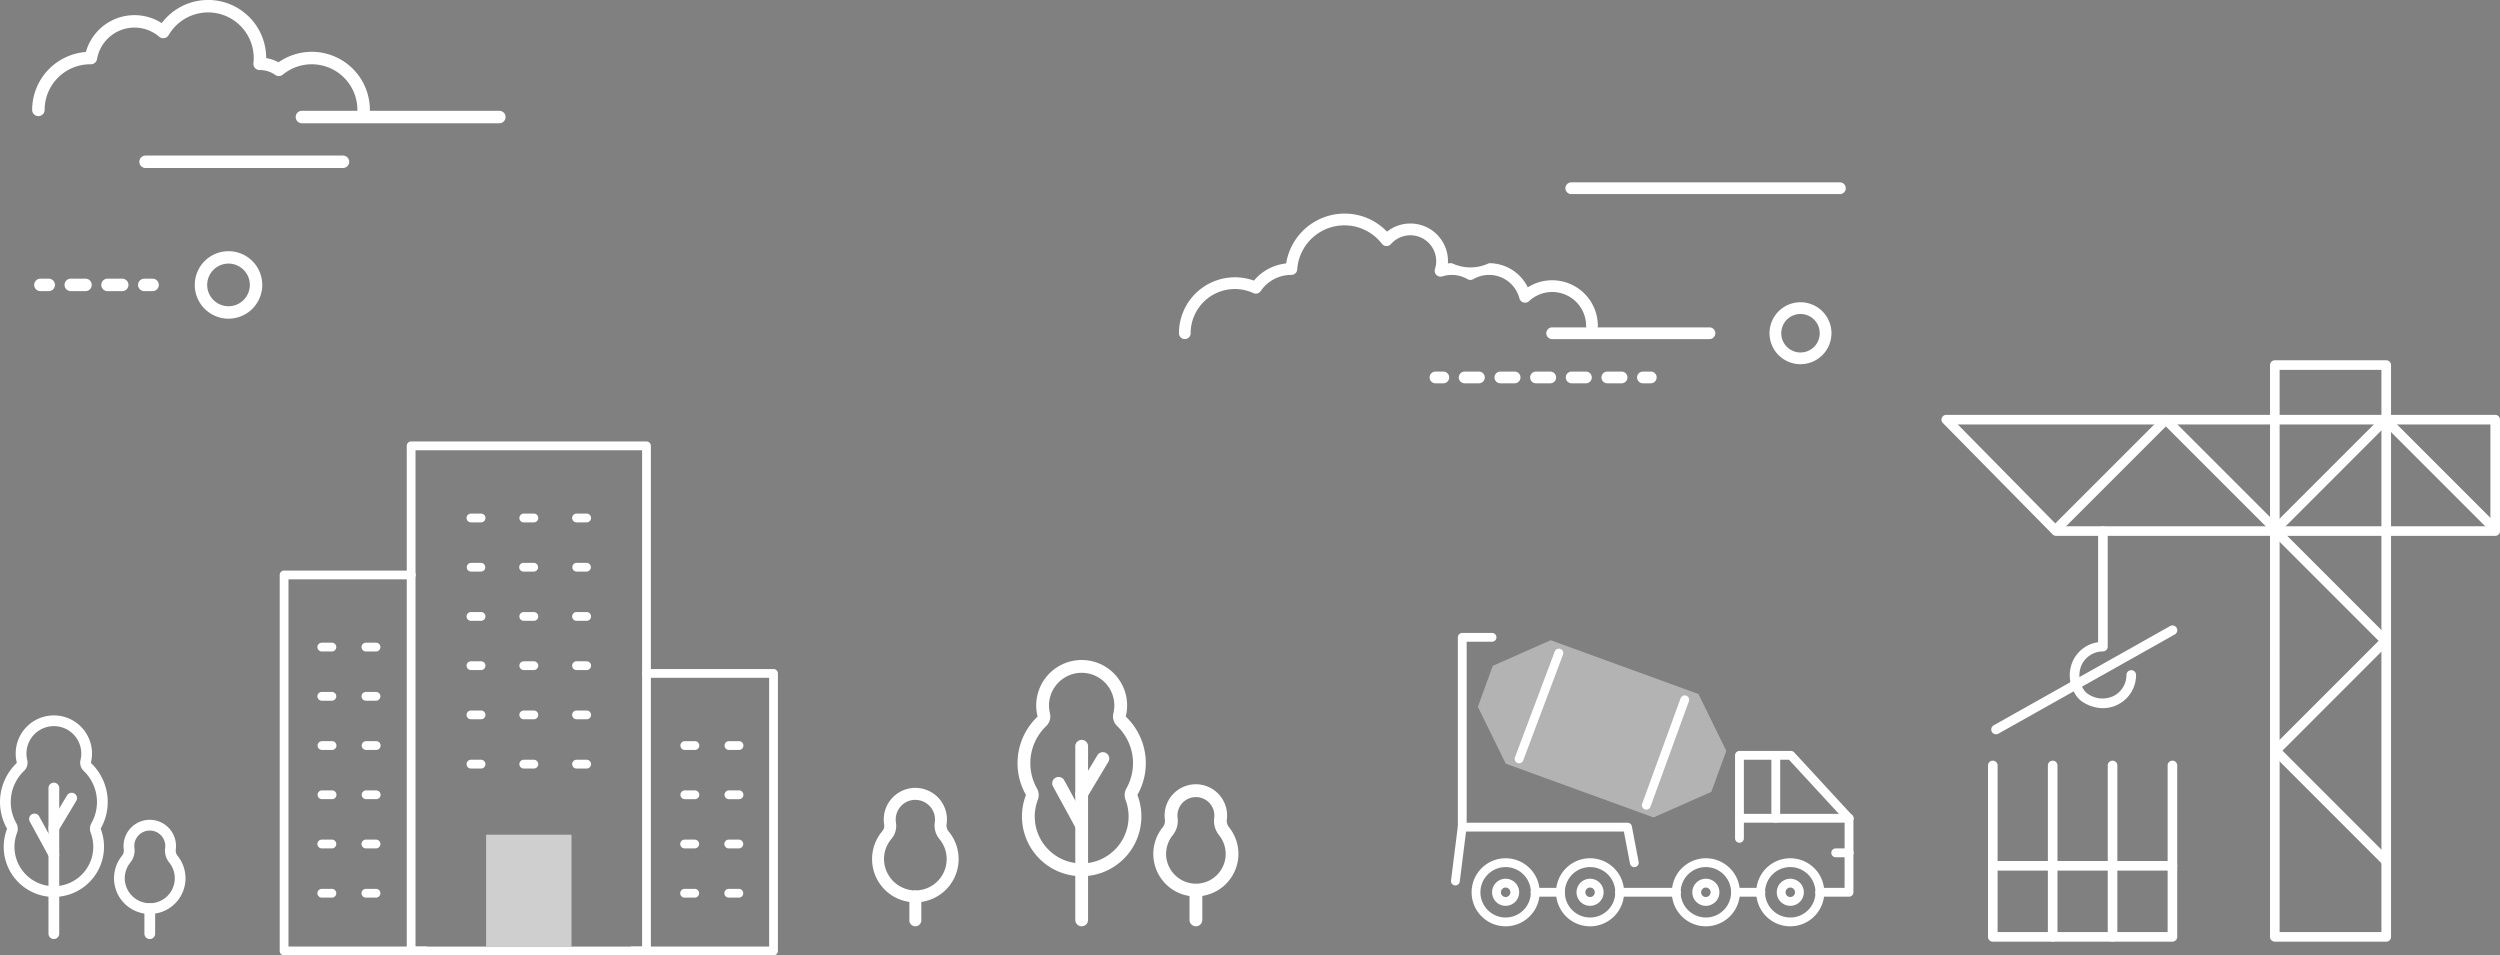 <svg xmlns="http://www.w3.org/2000/svg" width="325.943" height="124.554" viewBox="0 0 325.943 124.554">
  <rect x="0" y="0" width="325.943" height="124.554" fill="#808080" stroke="none"/>
  <g id="그룹_1032" data-name="그룹 1032" transform="translate(-18.532 -599.23)">
    <g id="그룹_905" data-name="그룹 905" transform="translate(-1122.176 171.406)">
      <g id="그룹_904" data-name="그룹 904" transform="translate(1393.833 474.798)">
        <path id="패스_475" data-name="패스 475" d="M1922.209,550.594h-14.525a.626.626,0,0,1-.626-.626V475.424a.626.626,0,0,1,.626-.626h14.525a.626.626,0,0,1,.626.626v74.544A.626.626,0,0,1,1922.209,550.594Zm-13.9-1.252h13.273V476.05H1908.31Z" transform="translate(-1864.224 -474.798)" fill="#fff"/>
        <path id="패스_476" data-name="패스 476" d="M1466.025,575.794h-57.253a.626.626,0,0,1-.446-.187l-14.313-14.525a.626.626,0,0,1,.446-1.065h71.567a.626.626,0,0,1,.626.626v14.525A.626.626,0,0,1,1466.025,575.794Zm-56.991-1.252H1465.4V561.269h-69.445Z" transform="translate(-1393.833 -552.905)" fill="#fff"/>
        <path id="패스_477" data-name="패스 477" d="M1565.957,575.582a.626.626,0,0,1-.442-1.068l14.313-14.313a.626.626,0,0,1,.885.885L1566.4,575.4A.623.623,0,0,1,1565.957,575.582Z" transform="translate(-1551.018 -552.905)" fill="#fff"/>
        <path id="패스_478" data-name="패스 478" d="M1751.768,575.582a.624.624,0,0,1-.443-.183l-14.313-14.313a.626.626,0,0,1,.885-.885l14.313,14.313a.626.626,0,0,1-.443,1.068Z" transform="translate(-1708.203 -552.905)" fill="#fff"/>
        <path id="패스_479" data-name="패스 479" d="M1908.953,575.582a.626.626,0,0,1-.443-1.068l14.313-14.313a.626.626,0,0,1,.885.885L1909.4,575.4A.624.624,0,0,1,1908.953,575.582Z" transform="translate(-1865.387 -552.905)" fill="#fff"/>
        <path id="패스_480" data-name="패스 480" d="M2094.241,575.059a.624.624,0,0,1-.443-.183l-13.79-13.79a.626.626,0,0,1,.885-.885l13.79,13.79a.626.626,0,0,1-.443,1.069Z" transform="translate(-2022.572 -552.905)" fill="#fff"/>
        <path id="패스_481" data-name="패스 481" d="M1908.953,921.117a.626.626,0,0,1-.443-1.069l14.313-14.313a.626.626,0,0,1,.885.885L1909.4,920.934A.625.625,0,0,1,1908.953,921.117Z" transform="translate(-1865.387 -869.601)" fill="#fff"/>
        <path id="패스_482" data-name="패스 482" d="M1923.266,749.619a.624.624,0,0,1-.443-.183l-14.313-14.313a.626.626,0,0,1,.885-.885l14.313,14.313a.626.626,0,0,1-.443,1.069Z" transform="translate(-1865.387 -712.417)" fill="#fff"/>
        <path id="패스_483" data-name="패스 483" d="M1923.266,1092.615a.624.624,0,0,1-.443-.183l-14.313-14.313a.626.626,0,1,1,.885-.885l14.313,14.313a.626.626,0,0,1-.443,1.069Z" transform="translate(-1865.387 -1026.786)" fill="#fff"/>
      </g>
      <path id="패스_484" data-name="패스 484" d="M1598.51,757.769a4.949,4.949,0,0,1-2.643-.809,2.839,2.839,0,0,1-.879-.879,4.54,4.54,0,0,1-.27-4.721,4.326,4.326,0,0,1,3.161-2.193V734.68a.626.626,0,1,1,1.252,0v15.068a.626.626,0,0,1-.626.626,3.073,3.073,0,0,0-2.691,1.591,3.324,3.324,0,0,0,.232,3.449,1.582,1.582,0,0,0,.49.489,3.323,3.323,0,0,0,3.449.232,3.074,3.074,0,0,0,1.591-2.691.626.626,0,1,1,1.252,0,4.325,4.325,0,0,1-2.238,3.787A4.28,4.28,0,0,1,1598.51,757.769Z" transform="translate(-183.625 -237.618)" fill="#fff"/>
      <path id="패스_485" data-name="패스 485" d="M1560.656,1123.831a.626.626,0,0,1-.626-.626v-22.344a.626.626,0,1,1,1.252,0v22.344A.626.626,0,0,1,1560.656,1123.831Z" transform="translate(-152.326 -573.238)" fill="#fff"/>
      <path id="패스_486" data-name="패스 486" d="M1654.192,1123.831a.626.626,0,0,1-.626-.626v-22.344a.626.626,0,1,1,1.252,0v22.344A.626.626,0,0,1,1654.192,1123.831Z" transform="translate(-238.056 -573.238)" fill="#fff"/>
      <path id="패스_487" data-name="패스 487" d="M1490.539,1123.831H1467.12a.626.626,0,0,1-.626-.626v-22.344a.626.626,0,0,1,1.252,0v21.719h22.168v-21.719a.626.626,0,1,1,1.252,0v22.344A.626.626,0,0,1,1490.539,1123.831Z" transform="translate(-66.597 -573.238)" fill="#fff"/>
      <path id="패스_488" data-name="패스 488" d="M1490.539,1258.179H1467.12a.626.626,0,1,1,0-1.252h23.419a.626.626,0,1,1,0,1.252Z" transform="translate(-66.597 -716.852)" fill="#fff"/>
      <path id="패스_489" data-name="패스 489" d="M1472.229,903.228a.626.626,0,0,1-.307-1.172l22.993-12.935a.626.626,0,1,1,.614,1.091l-22.993,12.935A.623.623,0,0,1,1472.229,903.228Z" transform="translate(-71.279 -379.67)" fill="#fff"/>
    </g>
    <g id="그룹_910" data-name="그룹 910" transform="translate(207.71 681.75)">
      <path id="패스_490" data-name="패스 490" d="M2746.767,1103.55h-3.8a.575.575,0,1,1,0-1.149h3.221v-8.841l-7.251-7.865h-5.881v10.243a.575.575,0,0,1-1.15,0V1085.12a.575.575,0,0,1,.575-.575h6.708a.575.575,0,0,1,.423.185l7.574,8.215a.576.576,0,0,1,.152.39v9.641A.575.575,0,0,1,2746.767,1103.55Z" transform="translate(-2694.873 -1069.161)" fill="#fff"/>
      <path id="패스_491" data-name="패스 491" d="M2728.952,1318.717h-3.285a.575.575,0,0,1,0-1.149h3.285a.575.575,0,1,1,0,1.149Z" transform="translate(-2688.577 -1284.329)" fill="#fff"/>
      <path id="패스_492" data-name="패스 492" d="M2536.008,1318.717h-7.375a.575.575,0,1,1,0-1.149h7.375a.575.575,0,1,1,0,1.149Z" transform="translate(-2506.64 -1284.329)" fill="#fff"/>
      <path id="패스_493" data-name="패스 493" d="M2388.257,1318.717h-3.285a.575.575,0,1,1,0-1.149h3.285a.575.575,0,1,1,0,1.149Z" transform="translate(-2373.988 -1284.329)" fill="#fff"/>
      <g id="그룹_906" data-name="그룹 906" transform="translate(2.686 29.378)">
        <path id="패스_494" data-name="패스 494" d="M2288.047,1276.047a4.436,4.436,0,1,1,4.436-4.436A4.441,4.441,0,0,1,2288.047,1276.047Zm0-7.723a3.287,3.287,0,1,0,3.287,3.287A3.29,3.29,0,0,0,2288.047,1268.325Z" transform="translate(-2283.611 -1267.175)" fill="#fff"/>
        <path id="패스_495" data-name="패스 495" d="M2320.221,1305.551a1.766,1.766,0,1,1,1.766-1.766A1.768,1.768,0,0,1,2320.221,1305.551Zm0-2.383a.617.617,0,1,0,.617.617A.618.618,0,0,0,2320.221,1303.168Z" transform="translate(-2315.785 -1299.349)" fill="#fff"/>
      </g>
      <g id="그룹_907" data-name="그룹 907" transform="translate(13.695 29.378)">
        <path id="패스_496" data-name="패스 496" d="M2431.708,1276.047a4.436,4.436,0,1,1,4.436-4.436A4.441,4.441,0,0,1,2431.708,1276.047Zm0-7.723a3.287,3.287,0,1,0,3.287,3.287A3.29,3.29,0,0,0,2431.708,1268.325Z" transform="translate(-2427.272 -1267.175)" fill="#fff"/>
        <path id="패스_497" data-name="패스 497" d="M2463.883,1305.551a1.766,1.766,0,1,1,1.766-1.766A1.768,1.768,0,0,1,2463.883,1305.551Zm0-2.383a.617.617,0,1,0,.617.617A.617.617,0,0,0,2463.883,1303.168Z" transform="translate(-2459.447 -1299.349)" fill="#fff"/>
      </g>
      <g id="그룹_908" data-name="그룹 908" transform="translate(28.792 29.378)">
        <path id="패스_498" data-name="패스 498" d="M2628.743,1276.047a4.436,4.436,0,1,1,4.436-4.436A4.441,4.441,0,0,1,2628.743,1276.047Zm0-7.723a3.287,3.287,0,1,0,3.287,3.287A3.29,3.29,0,0,0,2628.743,1268.325Z" transform="translate(-2624.307 -1267.175)" fill="#fff"/>
        <path id="패스_499" data-name="패스 499" d="M2660.917,1305.551a1.766,1.766,0,1,1,1.766-1.766A1.768,1.768,0,0,1,2660.917,1305.551Zm0-2.383a.617.617,0,1,0,.616.617A.618.618,0,0,0,2660.917,1303.168Z" transform="translate(-2656.481 -1299.349)" fill="#fff"/>
      </g>
      <g id="그룹_909" data-name="그룹 909" transform="translate(39.801 29.378)">
        <path id="패스_500" data-name="패스 500" d="M2772.4,1276.047a4.436,4.436,0,1,1,4.436-4.436A4.441,4.441,0,0,1,2772.4,1276.047Zm0-7.723a3.287,3.287,0,1,0,3.287,3.287A3.29,3.29,0,0,0,2772.4,1268.325Z" transform="translate(-2767.969 -1267.175)" fill="#fff"/>
        <path id="패스_501" data-name="패스 501" d="M2804.579,1305.551a1.766,1.766,0,1,1,1.766-1.766A1.768,1.768,0,0,1,2804.579,1305.551Zm0-2.383a.617.617,0,1,0,.617.617A.618.618,0,0,0,2804.579,1303.168Z" transform="translate(-2800.143 -1299.349)" fill="#fff"/>
      </g>
      <path id="패스_502" data-name="패스 502" d="M2897.653,1251.587h-1.76a.575.575,0,0,1,0-1.149h1.76a.575.575,0,1,1,0,1.149Z" transform="translate(-2845.759 -1222.343)" fill="#fff"/>
      <path id="패스_503" data-name="패스 503" d="M2746.767,1192.75h-14.281a.575.575,0,0,1,0-1.149h14.281a.575.575,0,1,1,0,1.149Z" transform="translate(-2694.873 -1168.014)" fill="#fff"/>
      <path id="패스_504" data-name="패스 504" d="M2794.217,1093.9a.575.575,0,0,1-.575-.575v-8.2a.575.575,0,0,1,1.149,0v8.2A.575.575,0,0,1,2794.217,1093.9Z" transform="translate(-2751.874 -1069.161)" fill="#fff"/>
      <path id="패스_505" data-name="패스 505" d="M2249.127,1214.823a.562.562,0,0,1-.073,0,.575.575,0,0,1-.5-.642l.883-7.028a.575.575,0,0,1,.57-.5h21.56a.575.575,0,0,1,.564.467l.883,4.638a.574.574,0,1,1-1.129.215l-.794-4.171h-20.578l-.82,6.524A.575.575,0,0,1,2249.127,1214.823Z" transform="translate(-2248.551 -1181.906)" fill="#fff"/>
      <path id="패스_506" data-name="패스 506" d="M2294.24,904.836l3.631,7.41,19.272,7.015,7.544-3.342,1.944-5.342-3.631-7.41-19.272-7.015-7.544,3.342Z" transform="translate(-2290.739 -895.204)" fill="#fff" opacity="0.4"/>
      <path id="패스_507" data-name="패스 507" d="M2260.787,909.676a.575.575,0,0,1-.575-.575v-24.74a.575.575,0,0,1,.575-.575h3.857a.575.575,0,1,1,0,1.149h-3.283V909.1A.575.575,0,0,1,2260.787,909.676Z" transform="translate(-2259.319 -883.787)" fill="#fff"/>
      <path id="패스_508" data-name="패스 508" d="M2574,1004.781a.575.575,0,0,1-.54-.772l5.012-13.752a.575.575,0,0,1,1.08.394l-5.012,13.752A.575.575,0,0,1,2574,1004.781Z" transform="translate(-2548.534 -981.749)" fill="#fff"/>
      <path id="패스_509" data-name="패스 509" d="M2357.478,925.918a.575.575,0,0,1-.538-.777l5.174-13.757a.575.575,0,1,1,1.076.4l-5.174,13.757A.574.574,0,0,1,2357.478,925.918Z" transform="translate(-2348.601 -908.925)" fill="#fff"/>
    </g>
    <g id="그룹_914" data-name="그룹 914" transform="translate(55 656.787)">
      <path id="패스_510" data-name="패스 510" d="M1780.664,1878.315h-30.684a.571.571,0,0,1-.572-.571v-65.853a.572.572,0,0,1,.572-.572h30.684a.572.572,0,0,1,.572.572v65.853A.572.572,0,0,1,1780.664,1878.315Zm-30.112-1.143h29.541v-64.709h-29.541Z" transform="translate(-1732.845 -1811.318)" fill="#fff"/>
      <path id="패스_511" data-name="패스 511" d="M1551.11,2082.327h-18.444a.572.572,0,0,1-.572-.572v-49.02a.572.572,0,0,1,.572-.572h16.563a.572.572,0,1,1,0,1.143h-15.991v47.877h17.872a.572.572,0,0,1,0,1.144Z" transform="translate(-1532.095 -2015.33)" fill="#fff"/>
      <path id="패스_512" data-name="패스 512" d="M2146.33,2237.917h-18.444a.572.572,0,0,1,0-1.144h17.873v-35.039h-15.992a.572.572,0,0,1,0-1.144h16.563a.572.572,0,0,1,.571.572v36.183A.571.571,0,0,1,2146.33,2237.917Z" transform="translate(-2081.949 -2170.92)" fill="#fff"/>
      <g id="그룹_911" data-name="그룹 911" transform="translate(24.364 9.405)">
        <path id="패스_513" data-name="패스 513" d="M1853.644,1935.848h-1.317a.572.572,0,0,1,0-1.144h1.317a.572.572,0,0,1,0,1.144Z" transform="translate(-1851.756 -1934.705)" fill="#fff"/>
        <path id="패스_514" data-name="패스 514" d="M1943.951,1935.848h-1.316a.572.572,0,0,1,0-1.144h1.316a.572.572,0,0,1,0,1.144Z" transform="translate(-1935.18 -1934.705)" fill="#fff"/>
        <path id="패스_515" data-name="패스 515" d="M2034.257,1935.848h-1.317a.572.572,0,0,1,0-1.144h1.317a.572.572,0,0,1,0,1.144Z" transform="translate(-2018.603 -1934.705)" fill="#fff"/>
        <path id="패스_516" data-name="패스 516" d="M1853.644,2020.061h-1.317a.572.572,0,0,1,0-1.143h1.317a.572.572,0,0,1,0,1.143Z" transform="translate(-1851.756 -2012.499)" fill="#fff"/>
        <path id="패스_517" data-name="패스 517" d="M1943.951,2020.061h-1.316a.572.572,0,1,1,0-1.143h1.316a.572.572,0,0,1,0,1.143Z" transform="translate(-1935.18 -2012.499)" fill="#fff"/>
        <path id="패스_518" data-name="패스 518" d="M2034.257,2020.061h-1.317a.572.572,0,0,1,0-1.143h1.317a.572.572,0,0,1,0,1.143Z" transform="translate(-2018.603 -2012.499)" fill="#fff"/>
        <path id="패스_519" data-name="패스 519" d="M1853.644,2104.275h-1.317a.572.572,0,0,1,0-1.144h1.317a.572.572,0,0,1,0,1.144Z" transform="translate(-1851.756 -2090.295)" fill="#fff"/>
        <path id="패스_520" data-name="패스 520" d="M1943.951,2104.275h-1.316a.572.572,0,0,1,0-1.144h1.316a.572.572,0,0,1,0,1.144Z" transform="translate(-1935.18 -2090.295)" fill="#fff"/>
        <path id="패스_521" data-name="패스 521" d="M2034.257,2104.275h-1.317a.572.572,0,0,1,0-1.144h1.317a.572.572,0,0,1,0,1.144Z" transform="translate(-2018.603 -2090.295)" fill="#fff"/>
        <path id="패스_522" data-name="패스 522" d="M1853.644,2188.488h-1.317a.572.572,0,0,1,0-1.144h1.317a.572.572,0,0,1,0,1.144Z" transform="translate(-1851.756 -2168.089)" fill="#fff"/>
        <path id="패스_523" data-name="패스 523" d="M1943.951,2188.488h-1.316a.572.572,0,0,1,0-1.144h1.316a.572.572,0,0,1,0,1.144Z" transform="translate(-1935.18 -2168.089)" fill="#fff"/>
        <path id="패스_524" data-name="패스 524" d="M2034.257,2188.488h-1.317a.572.572,0,0,1,0-1.144h1.317a.572.572,0,0,1,0,1.144Z" transform="translate(-2018.603 -2168.089)" fill="#fff"/>
        <path id="패스_525" data-name="패스 525" d="M1853.644,2272.7h-1.317a.571.571,0,1,1,0-1.143h1.317a.571.571,0,1,1,0,1.143Z" transform="translate(-1851.756 -2245.885)" fill="#fff"/>
        <path id="패스_526" data-name="패스 526" d="M1943.951,2272.7h-1.316a.571.571,0,1,1,0-1.143h1.316a.571.571,0,1,1,0,1.143Z" transform="translate(-1935.18 -2245.885)" fill="#fff"/>
        <path id="패스_527" data-name="패스 527" d="M2034.257,2272.7h-1.317a.571.571,0,0,1,0-1.143h1.317a.571.571,0,1,1,0,1.143Z" transform="translate(-2018.603 -2245.885)" fill="#fff"/>
        <path id="패스_528" data-name="패스 528" d="M1853.644,2356.916h-1.317a.572.572,0,0,1,0-1.144h1.317a.572.572,0,0,1,0,1.144Z" transform="translate(-1851.756 -2323.679)" fill="#fff"/>
        <path id="패스_529" data-name="패스 529" d="M1943.951,2356.916h-1.316a.572.572,0,0,1,0-1.144h1.316a.572.572,0,0,1,0,1.144Z" transform="translate(-1935.18 -2323.679)" fill="#fff"/>
        <path id="패스_530" data-name="패스 530" d="M2034.257,2356.916h-1.317a.572.572,0,0,1,0-1.144h1.317a.572.572,0,0,1,0,1.144Z" transform="translate(-2018.603 -2323.679)" fill="#fff"/>
      </g>
      <g id="그룹_912" data-name="그룹 912" transform="translate(4.915 26.237)">
        <path id="패스_531" data-name="패스 531" d="M1598.473,2156.692h-1.316a.572.572,0,0,1,0-1.144h1.316a.572.572,0,0,1,0,1.144Z" transform="translate(-1596.585 -2155.549)" fill="#fff"/>
        <path id="패스_532" data-name="패스 532" d="M1673.973,2156.692h-1.317a.572.572,0,0,1,0-1.144h1.317a.572.572,0,0,1,0,1.144Z" transform="translate(-1666.331 -2155.549)" fill="#fff"/>
        <path id="패스_533" data-name="패스 533" d="M1598.473,2240.905h-1.316a.572.572,0,0,1,0-1.144h1.316a.572.572,0,1,1,0,1.144Z" transform="translate(-1596.585 -2233.343)" fill="#fff"/>
        <path id="패스_534" data-name="패스 534" d="M1673.973,2240.905h-1.317a.572.572,0,0,1,0-1.144h1.317a.572.572,0,1,1,0,1.144Z" transform="translate(-1666.331 -2233.343)" fill="#fff"/>
        <path id="패스_535" data-name="패스 535" d="M1598.473,2325.119h-1.316a.572.572,0,0,1,0-1.143h1.316a.572.572,0,1,1,0,1.143Z" transform="translate(-1596.585 -2311.139)" fill="#fff"/>
        <path id="패스_536" data-name="패스 536" d="M1673.973,2325.119h-1.317a.572.572,0,0,1,0-1.143h1.317a.572.572,0,1,1,0,1.143Z" transform="translate(-1666.331 -2311.139)" fill="#fff"/>
        <path id="패스_537" data-name="패스 537" d="M1598.473,2409.332h-1.316a.572.572,0,0,1,0-1.143h1.316a.572.572,0,1,1,0,1.143Z" transform="translate(-1596.585 -2388.933)" fill="#fff"/>
        <path id="패스_538" data-name="패스 538" d="M1673.973,2409.332h-1.317a.572.572,0,0,1,0-1.143h1.317a.572.572,0,1,1,0,1.143Z" transform="translate(-1666.331 -2388.933)" fill="#fff"/>
        <path id="패스_539" data-name="패스 539" d="M1598.473,2493.546h-1.316a.572.572,0,0,1,0-1.144h1.316a.572.572,0,0,1,0,1.144Z" transform="translate(-1596.585 -2466.728)" fill="#fff"/>
        <path id="패스_540" data-name="패스 540" d="M1673.973,2493.546h-1.317a.572.572,0,0,1,0-1.144h1.317a.572.572,0,0,1,0,1.144Z" transform="translate(-1666.331 -2466.728)" fill="#fff"/>
        <path id="패스_541" data-name="패스 541" d="M1598.473,2577.76h-1.316a.571.571,0,1,1,0-1.143h1.316a.571.571,0,1,1,0,1.143Z" transform="translate(-1596.585 -2544.524)" fill="#fff"/>
        <path id="패스_542" data-name="패스 542" d="M1673.973,2577.76h-1.317a.571.571,0,1,1,0-1.143h1.317a.571.571,0,1,1,0,1.143Z" transform="translate(-1666.331 -2544.524)" fill="#fff"/>
      </g>
      <g id="그룹_913" data-name="그룹 913" transform="translate(52.218 39.075)">
        <path id="패스_543" data-name="패스 543" d="M2219.1,2325.119h-1.316a.572.572,0,0,1,0-1.143h1.316a.572.572,0,1,1,0,1.143Z" transform="translate(-2217.211 -2323.976)" fill="#fff"/>
        <path id="패스_544" data-name="패스 544" d="M2294.6,2325.119h-1.317a.572.572,0,0,1,0-1.143h1.317a.572.572,0,1,1,0,1.143Z" transform="translate(-2286.957 -2323.976)" fill="#fff"/>
        <path id="패스_545" data-name="패스 545" d="M2219.1,2409.332h-1.316a.572.572,0,0,1,0-1.143h1.316a.572.572,0,1,1,0,1.143Z" transform="translate(-2217.211 -2401.77)" fill="#fff"/>
        <path id="패스_546" data-name="패스 546" d="M2294.6,2409.332h-1.317a.572.572,0,0,1,0-1.143h1.317a.572.572,0,1,1,0,1.143Z" transform="translate(-2286.957 -2401.77)" fill="#fff"/>
        <path id="패스_547" data-name="패스 547" d="M2219.1,2493.546h-1.316a.572.572,0,0,1,0-1.144h1.316a.572.572,0,1,1,0,1.144Z" transform="translate(-2217.211 -2479.566)" fill="#fff"/>
        <path id="패스_548" data-name="패스 548" d="M2294.6,2493.546h-1.317a.572.572,0,0,1,0-1.144h1.317a.572.572,0,1,1,0,1.144Z" transform="translate(-2286.957 -2479.566)" fill="#fff"/>
        <path id="패스_549" data-name="패스 549" d="M2219.1,2577.76h-1.316a.571.571,0,0,1,0-1.143h1.316a.571.571,0,1,1,0,1.143Z" transform="translate(-2217.211 -2557.361)" fill="#fff"/>
        <path id="패스_550" data-name="패스 550" d="M2294.6,2577.76h-1.317a.571.571,0,1,1,0-1.143h1.317a.571.571,0,1,1,0,1.143Z" transform="translate(-2286.957 -2557.361)" fill="#fff"/>
      </g>
      <rect id="사각형_827" data-name="사각형 827" width="11.133" height="14.579" transform="translate(26.91 51.27)" fill="#fff" opacity="0.62"/>
    </g>
    <g id="그룹_917" data-name="그룹 917" transform="translate(-2379.968 -1685.49)">
      <g id="그룹_915" data-name="그룹 915" transform="translate(2413.368 2391.604)">
        <path id="패스_551" data-name="패스 551" d="M2562.415,2536.092a4.656,4.656,0,0,1-3.634-7.56,1.106,1.106,0,0,0,.256-.837,3.371,3.371,0,0,1-.032-.461,3.42,3.42,0,1,1,6.811.446h0a1.109,1.109,0,0,0,.247.843,4.658,4.658,0,0,1-3.648,7.569Zm.008-10.878a2,2,0,0,0-1.29.469,2.023,2.023,0,0,0-.708,1.823,2.488,2.488,0,0,1-.548,1.9,3.245,3.245,0,0,0-.671,2.537,3.28,3.28,0,0,0,2.83,2.727,3.258,3.258,0,0,0,2.935-5.271,2.5,2.5,0,0,1-.542-1.9h0a2.05,2.05,0,0,0-.034-.72,2.011,2.011,0,0,0-1.582-1.526A2.171,2.171,0,0,0,2562.423,2525.214Z" transform="translate(-2557.766 -2523.815)" fill="#fff"/>
        <path id="패스_552" data-name="패스 552" d="M2600.884,2645a.7.7,0,0,1-.7-.7v-3.266a.7.7,0,1,1,1.4,0v3.266A.7.7,0,0,1,2600.884,2645Z" transform="translate(-2596.224 -2629.453)" fill="#fff"/>
      </g>
      <g id="그룹_916" data-name="그룹 916" transform="translate(2398.5 2377.991)">
        <path id="패스_553" data-name="패스 553" d="M2457.844,2577.75" transform="translate(-2452.304 -2559.102)" fill="#fff" stroke="#231815" stroke-linecap="round" stroke-linejoin="round" stroke-width="15"/>
        <path id="패스_554" data-name="패스 554" d="M2487.458,2578.536" transform="translate(-2479.153 -2559.814)" fill="#fff" stroke="#231815" stroke-linecap="round" stroke-linejoin="round" stroke-width="15"/>
        <path id="패스_555" data-name="패스 555" d="M2405.518,2401.661a6.5,6.5,0,0,1-2.133-.357h0a6.538,6.538,0,0,1-3.977-8.495.091.091,0,0,0-.005-.079,7.02,7.02,0,0,1,1.266-8.517.073.073,0,0,0,.019-.068,4.975,4.975,0,1,1,9.667,0,.071.071,0,0,0,.021.064,7.019,7.019,0,0,1,1.266,8.516.1.1,0,0,0,0,.083,6.545,6.545,0,0,1-5.521,8.823Q2405.815,2401.661,2405.518,2401.661Zm-1.675-1.681a5.137,5.137,0,0,0,6.484-6.672,1.494,1.494,0,0,1,.094-1.267,5.618,5.618,0,0,0-1.014-6.816,1.472,1.472,0,0,1-.412-1.408,3.576,3.576,0,0,0-3.245-4.419,3.575,3.575,0,0,0-3.8,3.568,3.587,3.587,0,0,0,.1.847,1.475,1.475,0,0,1-.411,1.412,5.62,5.62,0,0,0-1.014,6.817,1.49,1.49,0,0,1,.095,1.264,5.138,5.138,0,0,0,3.125,6.675Z" transform="translate(-2398.5 -2377.991)" fill="#fff"/>
        <path id="패스_556" data-name="패스 556" d="M2466.912,2492.339a.7.7,0,0,1-.7-.7v-18.984a.7.7,0,1,1,1.4,0v18.984A.7.7,0,0,1,2466.912,2492.339Z" transform="translate(-2459.891 -2463.182)" fill="#fff"/>
        <path id="패스_557" data-name="패스 557" d="M2466.91,2491.237a.7.7,0,0,1-.6-1.061l2.327-3.874a.7.7,0,0,1,1.2.721l-2.326,3.875A.7.7,0,0,1,2466.91,2491.237Z" transform="translate(-2459.89 -2475.883)" fill="#fff"/>
        <path id="패스_558" data-name="패스 558" d="M2442.392,2521.181a.7.7,0,0,1-.616-.365l-2.524-4.629a.7.7,0,1,1,1.229-.671l2.525,4.629a.7.7,0,0,1-.614,1.036Z" transform="translate(-2435.37 -2502.347)" fill="#fff"/>
      </g>
    </g>
    <g id="그룹_918" data-name="그룹 918" transform="translate(-2975.139 -1806.004)">
      <path id="패스_559" data-name="패스 559" d="M3113,2522.877a5.728,5.728,0,0,1-.626-.035,5.64,5.64,0,0,1-3.664-9.253,1.074,1.074,0,0,0,.236-.857,4.114,4.114,0,0,1,1.313-3.718,4.117,4.117,0,0,1,6.825,3.68,1.215,1.215,0,0,0,.284.96,5.64,5.64,0,0,1-4.37,9.223Zm.011-13.36a2.535,2.535,0,0,0-1.71.656,2.567,2.567,0,0,0-.85,1.906,2.525,2.525,0,0,0,.032.405,2.614,2.614,0,0,1-.586,2.114,4.064,4.064,0,0,0-.954,3,4.127,4.127,0,0,0,3.6,3.7,4.083,4.083,0,0,0,3.623-6.65,2.788,2.788,0,0,1-.622-2.185h0a2.593,2.593,0,0,0-.029-.925,2.567,2.567,0,0,0-2.22-2A2.709,2.709,0,0,0,3113.012,2509.517Z" fill="#fff"/>
      <path id="패스_560" data-name="패스 560" d="M3155,2641.351a.779.779,0,0,1-.779-.779v-3.124a.779.779,0,0,1,1.557,0v3.124A.779.779,0,0,1,3155,2641.351Z" transform="translate(-41.989 -115.349)" fill="#fff"/>
    </g>
    <g id="그룹_920" data-name="그룹 920" transform="translate(-2399.243 254.854)">
      <path id="패스_561" data-name="패스 561" d="M2572.249,424.459a.765.765,0,0,1-.765-.765,7.294,7.294,0,0,1,9.775-6.857,6.334,6.334,0,0,1,4.2-2.242,7.724,7.724,0,0,1,7.606-6.5,7.643,7.643,0,0,1,5.545,2.358,4.9,4.9,0,0,1,7.948,3.832q0,.148-.009.3c.171-.016.343-.023.515-.023a5.614,5.614,0,0,0,4.852,0,5.621,5.621,0,0,1,5.047,3.149,5.952,5.952,0,0,1,9.135,5.03.765.765,0,1,1-1.53,0,4.421,4.421,0,0,0-7.437-3.234.765.765,0,0,1-1.262-.366,4.087,4.087,0,0,0-6-2.5.765.765,0,0,1-.767,0,4.09,4.09,0,0,0-3.28-.357.765.765,0,0,1-.96-.963,3.368,3.368,0,0,0-5.738-3.251.757.757,0,0,1-.6.26.765.765,0,0,1-.581-.3,6.17,6.17,0,0,0-11.04,3.347.765.765,0,0,1-.763.713h-.027a4.807,4.807,0,0,0-3.97,2.109.765.765,0,0,1-.954.264,5.762,5.762,0,0,0-8.179,5.231A.765.765,0,0,1,2572.249,424.459Z" transform="translate(0 -35.873)" fill="#fff"/>
      <path id="패스_562" data-name="패스 562" d="M3062.327,555.031h-20.509a.765.765,0,1,1,0-1.53h20.509a.765.765,0,0,1,0,1.53Z" transform="translate(-421.675 -166.444)" fill="#fff"/>
      <path id="패스_563" data-name="패스 563" d="M3101.267,369.682h-35.022a.765.765,0,0,1,0-1.53h35.022a.765.765,0,0,1,0,1.53Z" transform="translate(-443.61)" fill="#fff"/>
      <g id="그룹_919" data-name="그룹 919" transform="translate(2604.165 392.821)">
        <path id="패스_564" data-name="패스 564" d="M2893.682,611.546h-1.02a.765.765,0,0,1,0-1.53h1.02a.765.765,0,1,1,0,1.53Z" transform="translate(-2891.897 -610.016)" fill="#fff"/>
        <path id="패스_565" data-name="패스 565" d="M2950.457,611.546H2948.6a.765.765,0,1,1,0-1.53h1.859a.765.765,0,0,1,0,1.53Zm-4.648,0h-1.859a.765.765,0,1,1,0-1.53h1.859a.765.765,0,0,1,0,1.53Zm-4.648,0H2939.3a.765.765,0,1,1,0-1.53h1.859a.765.765,0,1,1,0,1.53Zm-4.648,0h-1.859a.765.765,0,0,1,0-1.53h1.859a.765.765,0,1,1,0,1.53Zm-4.648,0H2930a.765.765,0,0,1,0-1.53h1.859a.765.765,0,1,1,0,1.53Z" transform="translate(-2925.431 -610.016)" fill="#fff"/>
        <path id="패스_566" data-name="패스 566" d="M3158.877,611.546h-1.02a.765.765,0,1,1,0-1.53h1.02a.765.765,0,0,1,0,1.53Z" transform="translate(-3130.043 -610.016)" fill="#fff"/>
      </g>
      <path id="패스_567" data-name="패스 567" d="M3330.417,529.482a4.039,4.039,0,1,1,4.038-4.039A4.043,4.043,0,0,1,3330.417,529.482Zm0-6.547a2.509,2.509,0,1,0,2.509,2.509A2.512,2.512,0,0,0,3330.417,522.935Z" transform="translate(-677.898 -137.622)" fill="#fff"/>
    </g>
    <g id="그룹_922" data-name="그룹 922" transform="translate(-142.894 -1422.895)">
      <path id="패스_568" data-name="패스 568" d="M208.833,2037.269a.812.812,0,0,1-.812-.812,5.948,5.948,0,0,0-9.724-4.6.812.812,0,0,1-.984.036,3.453,3.453,0,0,0-2-.634h-.034a.8.8,0,0,1-.611-.267.812.812,0,0,1-.2-.635,6.05,6.05,0,0,0,.038-.665,5.948,5.948,0,0,0-11.092-2.986.812.812,0,0,1-1.23.208,4.956,4.956,0,0,0-8.106,2.917.815.815,0,0,1-.809.674h-.078a5.955,5.955,0,0,0-5.948,5.948.812.812,0,1,1-1.624,0,7.583,7.583,0,0,1,7.005-7.551,6.58,6.58,0,0,1,9.885-3.762,7.57,7.57,0,0,1,13.62,4.553v.006a5.049,5.049,0,0,1,1.61.547,7.572,7.572,0,0,1,11.91,6.206A.812.812,0,0,1,208.833,2037.269Z" fill="#fff"/>
      <path id="패스_569" data-name="패스 569" d="M509.646,2157.222H483.909a.812.812,0,1,1,0-1.624h25.737a.812.812,0,1,1,0,1.624Z" transform="translate(-283.118 -119.026)" fill="#fff"/>
      <path id="패스_570" data-name="패스 570" d="M321.3,2211.114H295.563a.812.812,0,0,1,0-1.624H321.3a.812.812,0,0,1,0,1.624Z" transform="translate(-115.159 -167.084)" fill="#fff"/>
      <g id="그룹_921" data-name="그룹 921" transform="translate(165.886 2058.459)">
        <path id="패스_571" data-name="패스 571" d="M170.017,2430.355h-1.082a.812.812,0,1,1,0-1.624h1.082a.812.812,0,1,1,0,1.624Z" transform="translate(-168.123 -2428.732)" fill="#fff"/>
        <path id="패스_572" data-name="패스 572" d="M212.2,2430.355h-1.917a.812.812,0,0,1,0-1.624H212.2a.812.812,0,0,1,0,1.624Zm-4.791,0h-1.917a.812.812,0,1,1,0-1.624h1.917a.812.812,0,0,1,0,1.624Z" transform="translate(-200.724 -2428.732)" fill="#fff"/>
        <path id="패스_573" data-name="패스 573" d="M295.105,2430.355h-1.082a.812.812,0,1,1,0-1.624h1.082a.812.812,0,0,1,0,1.624Z" transform="translate(-279.671 -2428.732)" fill="#fff"/>
      </g>
      <path id="패스_574" data-name="패스 574" d="M365.907,2404.36a4.4,4.4,0,1,1,4.4-4.4A4.408,4.408,0,0,1,365.907,2404.36Zm0-7.183a2.78,2.78,0,1,0,2.779,2.78A2.783,2.783,0,0,0,365.907,2397.177Z" transform="translate(-174.687 -340.686)" fill="#fff"/>
    </g>
    <g id="그룹_927" data-name="그룹 927" transform="translate(-2247.304 -1692.713)">
      <g id="그룹_925" data-name="그룹 925" transform="translate(2416.206 2394.202)">
        <path id="패스_580" data-name="패스 580" d="M2563.3,2538.435a5.6,5.6,0,0,1-.644-.037,5.546,5.546,0,0,1-3.684-8.966,1.315,1.315,0,0,0,.3-1,4.073,4.073,0,1,1,8.073-.019h0a1.321,1.321,0,0,0,.294,1,5.547,5.547,0,0,1-4.344,9.014Zm.009-12.954a2.372,2.372,0,0,0-1.536.558,2.4,2.4,0,0,0-.866,1.848,2.358,2.358,0,0,0,.022.322,2.966,2.966,0,0,1-.653,2.263,3.868,3.868,0,0,0-.8,3.021,3.907,3.907,0,0,0,3.37,3.248,3.88,3.88,0,0,0,3.5-6.277,2.973,2.973,0,0,1-.646-2.266h0a2.45,2.45,0,0,0-.041-.857,2.4,2.4,0,0,0-1.884-1.818A2.6,2.6,0,0,0,2563.312,2525.481Z" transform="translate(-2557.766 -2523.815)" fill="#fff"/>
        <path id="패스_581" data-name="패스 581" d="M2601.018,2645.888a.834.834,0,0,1-.834-.834v-3.889a.834.834,0,0,1,1.667,0v3.889A.834.834,0,0,1,2601.018,2645.888Z" transform="translate(-2595.468 -2627.378)" fill="#fff"/>
      </g>
      <g id="그룹_926" data-name="그룹 926" transform="translate(2398.5 2377.991)">
        <path id="패스_582" data-name="패스 582" d="M2457.844,2577.75" transform="translate(-2451.247 -2555.542)" fill="#fff" stroke="#231815" stroke-linecap="round" stroke-linejoin="round" stroke-width="15"/>
        <path id="패스_583" data-name="패스 583" d="M2487.458,2578.536" transform="translate(-2477.568 -2556.241)" fill="#fff" stroke="#231815" stroke-linecap="round" stroke-linejoin="round" stroke-width="15"/>
        <path id="패스_584" data-name="패스 584" d="M2406.857,2406.18a7.744,7.744,0,0,1-2.54-.426h0a7.787,7.787,0,0,1-4.736-10.116.109.109,0,0,0-.006-.095,8.359,8.359,0,0,1,1.508-10.142.087.087,0,0,0,.022-.081,5.925,5.925,0,1,1,11.512.006.084.084,0,0,0,.024.076,8.359,8.359,0,0,1,1.507,10.141.118.118,0,0,0,0,.1,7.794,7.794,0,0,1-6.575,10.506Q2407.211,2406.18,2406.857,2406.18Zm-1.995-2a6.118,6.118,0,0,0,7.722-7.945,1.78,1.78,0,0,1,.112-1.509,6.691,6.691,0,0,0-1.208-8.117,1.752,1.752,0,0,1-.491-1.677,4.259,4.259,0,0,0-3.864-5.262,4.259,4.259,0,0,0-4.408,5.258,1.757,1.757,0,0,1-.49,1.681,6.692,6.692,0,0,0-1.208,8.118,1.774,1.774,0,0,1,.113,1.505,6.12,6.12,0,0,0,3.722,7.949Z" transform="translate(-2398.5 -2377.991)" fill="#fff"/>
        <path id="패스_585" data-name="패스 585" d="M2467.046,2496.23a.834.834,0,0,1-.834-.834v-22.608a.834.834,0,1,1,1.667,0V2495.4A.834.834,0,0,1,2467.046,2496.23Z" transform="translate(-2458.684 -2461.508)" fill="#fff"/>
        <path id="패스_586" data-name="패스 586" d="M2467.044,2492.244a.834.834,0,0,1-.714-1.263l2.771-4.614a.834.834,0,0,1,1.43.858l-2.771,4.614A.834.834,0,0,1,2467.044,2492.244Z" transform="translate(-2458.683 -2473.959)" fill="#fff"/>
        <path id="패스_587" data-name="패스 587" d="M2443.007,2522.332a.834.834,0,0,1-.733-.435l-3.007-5.513a.834.834,0,0,1,1.464-.8l3.007,5.513a.834.834,0,0,1-.731,1.233Z" transform="translate(-2434.645 -2499.902)" fill="#fff"/>
      </g>
    </g>
  </g>
</svg>
